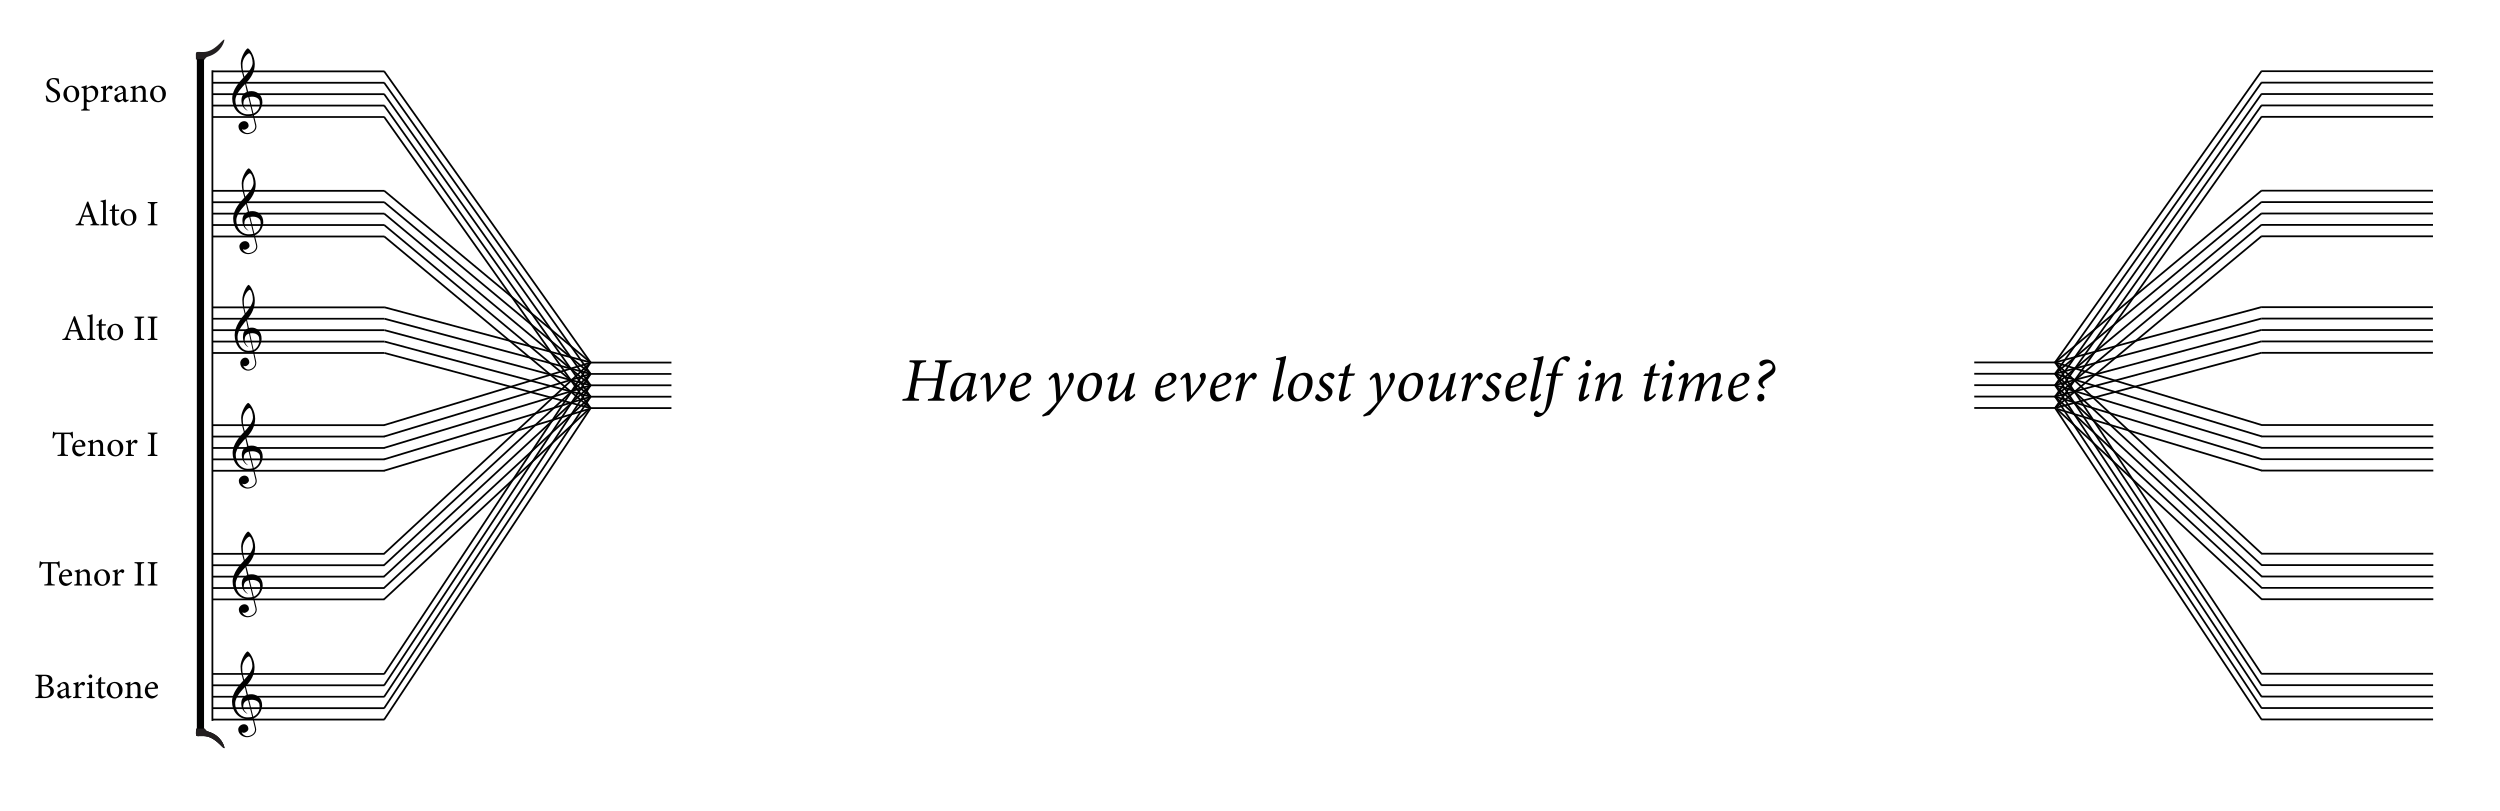 <?xml version="1.0" encoding="UTF-8"?>
<svg id="Layer_1" data-name="Layer 1" xmlns="http://www.w3.org/2000/svg" viewBox="0 0 867.33 281.4">
  <g>
    <line x1="73.76" y1="40.59" x2="133.39" y2="40.59" style="fill: none; stroke: #010101; stroke-linejoin: bevel; stroke-width: .62px;"/>
    <line x1="73.76" y1="36.63" x2="133.39" y2="36.63" style="fill: none; stroke: #010101; stroke-linejoin: bevel; stroke-width: .62px;"/>
    <line x1="73.76" y1="32.67" x2="133.39" y2="32.67" style="fill: none; stroke: #010101; stroke-linejoin: bevel; stroke-width: .62px;"/>
    <line x1="73.76" y1="28.71" x2="133.39" y2="28.71" style="fill: none; stroke: #010101; stroke-linejoin: bevel; stroke-width: .62px;"/>
    <line x1="73.76" y1="24.75" x2="133.39" y2="24.75" style="fill: none; stroke: #010101; stroke-linejoin: bevel; stroke-width: .62px;"/>
  </g>
  <path d="M86.25,43.62c0,.68-.88,1.38-1.66,1.38-.22,0-.44-.05-.63-.19.08.63,1.05,1.35,1.86,1.35,1.3,0,2.74-.9,2.74-2.28,0-.16-.02-.32-.06-.49l-.78-3.26c-.52.11-1.02.16-1.49.16-3.57,0-5.67-2.85-5.67-6.11,0-3.09,2.63-5.94,3.9-7.27-.41-1.66-.92-2.83-.92-4.86v-.17c.03-2.12,1.71-4.88,2.41-5.12.66.11,2.41,2.68,2.44,5.42v.09c0,2.49-1.16,4.64-3.05,6.59l.75,2.9c.25-.09.7-.14,1.13-.14.2,0,.41,0,.58.03,1.66.25,3.23,1.43,3.23,3.83v.08c-.02,1.24-.86,3.56-2.94,4.45l.8,3.26c.06.22.08.43.08.63,0,1.74-1.91,2.64-3.16,2.64-1.36,0-3.07-.95-3.07-2.72,0-.76.8-1.77,1.99-1.79.99.03,1.53.81,1.53,1.6ZM85.03,29.14c-.59.67-3.35,3.31-3.37,5.64,0,2.12,1.22,4.58,3.82,4.85.09.02.25.02.42.02.53,0,1.3-.05,1.66-.16l-1.42-5.8c-1.24.29-1.69,1.11-1.69,2.19.02,1.17.63,1.82,1.5,2.53-.74-.21-2.02-1.24-2.16-3.12-.02-.16-.02-.32-.02-.48,0-1.36.52-2.39,1.86-2.91l-.61-2.76ZM84.11,22.36c0,1.98.36,2.93.67,4.23,1.02-1.11,2.85-3.06,2.87-4.78,0-1.22-.52-3.15-1.22-3.33-.58.06-2.32,1.79-2.32,3.88ZM87.93,39.39c1.35-.6,2.22-1.85,2.22-3.39,0-.3-.03-.6-.09-.92-.2-.9-1.25-1.54-2.66-1.54-.28,0-.58.03-.88.08l1.41,5.77Z" style="fill: #010101;"/>
  <g>
    <line x1="73.79" y1="82.04" x2="133.39" y2="82.04" style="fill: none; stroke: #010101; stroke-linejoin: bevel; stroke-width: .62px;"/>
    <line x1="73.79" y1="78.08" x2="133.39" y2="78.08" style="fill: none; stroke: #010101; stroke-linejoin: bevel; stroke-width: .62px;"/>
    <line x1="73.79" y1="74.12" x2="133.39" y2="74.12" style="fill: none; stroke: #010101; stroke-linejoin: bevel; stroke-width: .62px;"/>
    <line x1="73.79" y1="70.16" x2="133.39" y2="70.16" style="fill: none; stroke: #010101; stroke-linejoin: bevel; stroke-width: .62px;"/>
    <line x1="73.79" y1="66.2" x2="133.39" y2="66.2" style="fill: none; stroke: #010101; stroke-linejoin: bevel; stroke-width: .62px;"/>
  </g>
  <path d="M86.49,125.67c0,.68-.78,1.38-1.48,1.38-.2,0-.39-.05-.56-.19.07.63.94,1.35,1.66,1.35,1.16,0,2.44-.9,2.44-2.28,0-.16-.01-.32-.06-.49l-.7-3.26c-.46.11-.91.16-1.33.16-3.18,0-5.05-2.85-5.05-6.11,0-3.09,2.35-5.94,3.48-7.27-.36-1.66-.82-2.83-.82-4.86v-.17c.03-2.12,1.52-4.88,2.15-5.12.59.11,2.15,2.68,2.18,5.42v.09c0,2.49-1.03,4.64-2.72,6.59l.67,2.9c.22-.09.63-.14,1-.14.18,0,.36,0,.52.03,1.48.25,2.88,1.43,2.88,3.83v.08c-.01,1.24-.77,3.56-2.62,4.45l.71,3.26c.06.22.07.43.07.63,0,1.74-1.7,2.64-2.82,2.64-1.21,0-2.74-.95-2.74-2.72,0-.76.71-1.77,1.77-1.79.88.03,1.37.81,1.37,1.6ZM85.4,111.19c-.53.67-2.99,3.31-3,5.64,0,2.12,1.09,4.58,3.41,4.85.08.02.22.02.38.02.47,0,1.16-.05,1.48-.16l-1.27-5.8c-1.1.29-1.51,1.11-1.51,2.19.01,1.17.56,1.82,1.34,2.53-.66-.21-1.8-1.24-1.93-3.12-.01-.16-.01-.32-.01-.48,0-1.36.46-2.39,1.66-2.91l-.54-2.76ZM84.58,104.41c0,1.98.32,2.93.6,4.23.91-1.11,2.54-3.06,2.55-4.78,0-1.22-.46-3.15-1.09-3.33-.52.06-2.07,1.79-2.07,3.88ZM87.98,121.44c1.2-.6,1.98-1.85,1.98-3.39,0-.3-.03-.6-.08-.92-.18-.9-1.12-1.54-2.37-1.54-.25,0-.52.03-.78.08l1.26,5.77Z" style="fill: #010101;"/>
  <g>
    <line x1="73.81" y1="122.46" x2="133.39" y2="122.46" style="fill: none; stroke: #010101; stroke-linejoin: bevel; stroke-width: .62px;"/>
    <line x1="73.81" y1="118.5" x2="133.39" y2="118.5" style="fill: none; stroke: #010101; stroke-linejoin: bevel; stroke-width: .62px;"/>
    <line x1="73.81" y1="114.54" x2="133.39" y2="114.54" style="fill: none; stroke: #010101; stroke-linejoin: bevel; stroke-width: .62px;"/>
    <line x1="73.81" y1="110.58" x2="133.39" y2="110.58" style="fill: none; stroke: #010101; stroke-linejoin: bevel; stroke-width: .62px;"/>
    <line x1="73.81" y1="106.63" x2="133.39" y2="106.63" style="fill: none; stroke: #010101; stroke-linejoin: bevel; stroke-width: .62px;"/>
  </g>
  <path d="M86.57,85.25c0,.68-.88,1.38-1.66,1.38-.22,0-.44-.05-.63-.19.08.63,1.05,1.35,1.86,1.35,1.3,0,2.74-.9,2.74-2.28,0-.16-.02-.32-.06-.49l-.78-3.26c-.52.11-1.02.16-1.49.16-3.57,0-5.66-2.85-5.66-6.11,0-3.09,2.63-5.94,3.89-7.27-.41-1.66-.92-2.83-.92-4.86v-.17c.03-2.12,1.71-4.88,2.41-5.12.66.11,2.41,2.68,2.44,5.42v.09c0,2.49-1.16,4.64-3.05,6.59l.75,2.9c.25-.09.7-.14,1.13-.14.2,0,.41,0,.58.03,1.66.25,3.22,1.43,3.22,3.83v.08c-.02,1.24-.86,3.56-2.94,4.45l.8,3.26c.06.22.08.43.08.63,0,1.74-1.91,2.64-3.16,2.64-1.36,0-3.07-.95-3.07-2.72,0-.76.8-1.77,1.99-1.79.99.03,1.53.81,1.53,1.6ZM85.35,70.77c-.59.67-3.35,3.31-3.36,5.64,0,2.12,1.22,4.58,3.82,4.85.09.02.25.02.42.02.53,0,1.3-.05,1.66-.16l-1.42-5.8c-1.24.29-1.69,1.11-1.69,2.19.02,1.17.62,1.82,1.5,2.53-.73-.21-2.02-1.24-2.16-3.12-.02-.16-.02-.32-.02-.48,0-1.36.52-2.39,1.86-2.91l-.61-2.76ZM84.43,63.99c0,1.98.36,2.93.67,4.23,1.02-1.11,2.85-3.06,2.86-4.78,0-1.22-.52-3.15-1.22-3.33-.58.06-2.31,1.79-2.31,3.88ZM88.24,81.02c1.35-.6,2.22-1.85,2.22-3.39,0-.3-.03-.6-.09-.92-.2-.9-1.25-1.54-2.66-1.54-.28,0-.58.03-.88.08l1.41,5.77Z" style="fill: #010101;"/>
  <g>
    <rect x="3.89" y="25.04" width="54.14" height="17.68" style="fill: none;"/>
    <path d="M20.17,29.12c-.21-.82-.56-1.63-1.73-1.63-.97,0-1.31.71-1.31,1.36,0,.86.55,1.3,1.58,1.83,1.5.77,2.14,1.35,2.14,2.53,0,1.31-1.13,2.31-2.74,2.31-.75,0-1.4-.21-1.91-.41-.1-.35-.25-1.2-.34-1.87l.39-.1c.25.84.8,1.92,2.09,1.92.9,0,1.45-.62,1.45-1.43,0-.96-.51-1.35-1.61-1.94-1.31-.71-2.04-1.31-2.04-2.47s.92-2.16,2.57-2.16c.7,0,1.38.19,1.65.24.05.45.1.95.2,1.76l-.39.08Z" style="fill: #010101;"/>
    <path d="M24.77,29.71c1.56,0,2.72,1.18,2.72,2.79,0,2.02-1.5,2.98-2.72,2.98-1.72,0-2.77-1.38-2.77-2.78,0-2.03,1.58-2.99,2.77-2.99ZM24.62,30.13c-.76,0-1.45.74-1.45,2.18,0,1.58.7,2.73,1.72,2.73.77,0,1.42-.56,1.42-2.27,0-1.46-.6-2.64-1.7-2.64Z" style="fill: #010101;"/>
    <path d="M28.26,30.12c.59-.09,1.23-.3,1.81-.54v1s1.04-.6,1.08-.62c.3-.16.56-.25.72-.25,1.37,0,2.21,1.15,2.21,2.38,0,1.89-1.5,3.09-3.13,3.39-.37-.01-.71-.12-.89-.22v1.68c0,.92.1,1,1.06,1.08v.35h-2.95v-.35c.81-.09.91-.15.91-.98v-5.67c0-.75-.03-.8-.82-.91v-.34ZM30.07,34.39c.29.29.77.49,1.18.49,1.08,0,1.78-.91,1.78-2.31s-.79-2.11-1.67-2.11c-.44,0-.96.29-1.3.54v3.39Z" style="fill: #010101;"/>
    <path d="M37.8,35.33h-2.87v-.35c.79-.08.86-.14.86-.95v-2.59c0-.82-.05-.86-.77-.95v-.31c.61-.1,1.17-.25,1.76-.51v1.37c.44-.65.96-1.33,1.58-1.33.46,0,.72.29.72.6,0,.29-.2.56-.42.69-.12.07-.22.06-.32-.03-.19-.19-.34-.31-.56-.31-.26,0-.72.39-1,1.02v2.34c0,.82.06.88,1.02.96v.35Z" style="fill: #010101;"/>
    <path d="M43.58,35.48c-.19,0-.46-.1-.59-.24-.16-.16-.24-.34-.3-.56-.5.34-1.11.8-1.5.8-.89,0-1.52-.74-1.52-1.53,0-.61.34-1.01,1.02-1.25.76-.26,1.7-.59,1.97-.81v-.25c0-.88-.45-1.4-1.1-1.4-.29,0-.46.14-.59.29-.14.17-.22.45-.34.81-.06.2-.17.29-.36.29-.24,0-.55-.25-.55-.55,0-.17.16-.32.41-.5.36-.26,1.08-.72,1.8-.87.37,0,.76.11,1.05.34.44.37.64.8.64,1.45v2.41c0,.57.21.75.44.75.15,0,.31-.06.45-.14l.12.35-1.06.62ZM42.67,32.33c-.27.14-.87.4-1.16.52-.47.21-.76.45-.76.91,0,.66.5.96.9.96.32,0,.77-.2,1.02-.45v-1.95Z" style="fill: #010101;"/>
    <path d="M48.74,35.33v-.35c.72-.08.8-.16.8-1.01v-2.06c0-.87-.31-1.46-1.13-1.46-.51,0-1,.3-1.38.65v2.92c0,.86.08.88.81.96v.35h-2.69v-.35c.82-.09.9-.14.9-.96v-2.57c0-.81-.09-.85-.76-.96v-.32c.61-.1,1.22-.26,1.75-.5v.99c.25-.17.52-.36.85-.57.35-.22.67-.37,1.04-.37,1,0,1.62.74,1.62,1.94v2.37c0,.85.08.88.8.96v.35h-2.58Z" style="fill: #010101;"/>
    <path d="M54.84,29.71c1.56,0,2.72,1.18,2.72,2.79,0,2.02-1.5,2.98-2.72,2.98-1.72,0-2.77-1.38-2.77-2.78,0-2.03,1.58-2.99,2.77-2.99ZM54.69,30.13c-.76,0-1.45.74-1.45,2.18,0,1.58.7,2.73,1.72,2.73.77,0,1.42-.56,1.42-2.27,0-1.46-.6-2.64-1.7-2.64Z" style="fill: #010101;"/>
  </g>
  <g>
    <rect x="1.02" y="67.89" width="54.14" height="17.68" style="fill: none;"/>
    <path d="M31.37,78.18v-.35c.81-.1.91-.22.74-.7-.16-.49-.41-1.11-.67-1.9h-2.69c-.2.56-.39,1.05-.56,1.56-.27.81-.1.91.92,1.04v.35h-2.88v-.35c.79-.1.99-.19,1.42-1.31l2.58-6.54.4-.07c.79,2.13,1.65,4.49,2.43,6.64.4,1.08.51,1.18,1.4,1.28v.35h-3.08ZM30.12,71.53c-.4,1.07-.82,2.21-1.2,3.19h2.33l-1.13-3.19Z" style="fill: #010101;"/>
    <path d="M34.85,78.18v-.35c.8-.08.9-.14.9-.96v-5.97c0-.76-.06-.83-.86-.94v-.32c.67-.08,1.45-.27,1.84-.42v7.65c0,.82.08.88.89.96v.35h-2.77Z" style="fill: #010101;"/>
    <path d="M40.65,78.16c-.21.11-.41.16-.54.16-.8,0-1.22-.49-1.22-1.48v-3.63h-.86l-.05-.15.34-.36h.57v-1.05c.24-.25.6-.57.84-.82l.19.03c-.02.52-.04,1.25-.04,1.84h1.42c.11.12.08.4-.07.51h-1.35v3.19c0,1.01.4,1.2.72,1.2.3,0,.59-.11.76-.2l.11.32-.82.44Z" style="fill: #010101;"/>
    <path d="M44.61,72.55c1.56,0,2.72,1.18,2.72,2.79,0,2.02-1.5,2.98-2.72,2.98-1.72,0-2.77-1.38-2.77-2.78,0-2.03,1.58-2.99,2.77-2.99ZM44.46,72.98c-.76,0-1.45.74-1.45,2.18,0,1.58.7,2.73,1.72,2.73.77,0,1.42-.56,1.42-2.27,0-1.46-.6-2.64-1.7-2.64Z" style="fill: #010101;"/>
    <path d="M51.27,78.18v-.35c1.02-.11,1.12-.16,1.12-1.22v-4.95c0-1.07-.1-1.12-1.12-1.23v-.35h3.34v.35c-1.04.11-1.13.16-1.13,1.23v4.95c0,1.07.1,1.11,1.13,1.22v.35h-3.34Z" style="fill: #010101;"/>
  </g>
  <g>
    <rect x="1.02" y="107.67" width="54.14" height="17.68" style="fill: none;"/>
    <path d="M26.77,117.95v-.35c.81-.1.91-.22.74-.7-.16-.49-.41-1.11-.67-1.9h-2.69c-.2.56-.39,1.05-.56,1.56-.27.81-.1.91.92,1.04v.35h-2.88v-.35c.79-.1.99-.19,1.42-1.31l2.58-6.54.4-.07c.79,2.13,1.65,4.49,2.43,6.64.4,1.08.51,1.18,1.4,1.28v.35h-3.08ZM25.52,111.31c-.4,1.07-.82,2.21-1.2,3.19h2.33l-1.13-3.19Z" style="fill: #010101;"/>
    <path d="M30.25,117.95v-.35c.8-.08.9-.14.9-.96v-5.97c0-.76-.06-.83-.86-.94v-.32c.67-.08,1.45-.27,1.84-.42v7.65c0,.82.08.88.89.96v.35h-2.77Z" style="fill: #010101;"/>
    <path d="M36.05,117.94c-.21.11-.41.16-.54.16-.8,0-1.22-.49-1.22-1.48v-3.63h-.86l-.05-.15.34-.36h.57v-1.05c.24-.25.6-.57.84-.82l.19.03c-.02.52-.04,1.25-.04,1.84h1.42c.11.12.08.4-.07.51h-1.35v3.19c0,1.01.4,1.2.72,1.2.3,0,.59-.11.76-.2l.11.32-.82.44Z" style="fill: #010101;"/>
    <path d="M40.01,112.33c1.56,0,2.72,1.18,2.72,2.79,0,2.02-1.5,2.98-2.72,2.98-1.72,0-2.77-1.38-2.77-2.78,0-2.03,1.58-2.99,2.77-2.99ZM39.86,112.76c-.76,0-1.45.74-1.45,2.18,0,1.58.7,2.73,1.72,2.73.77,0,1.42-.56,1.42-2.27,0-1.46-.6-2.64-1.7-2.64Z" style="fill: #010101;"/>
    <path d="M46.67,117.95v-.35c1.02-.11,1.12-.16,1.12-1.22v-4.95c0-1.07-.1-1.12-1.12-1.23v-.35h3.34v.35c-1.04.11-1.13.16-1.13,1.23v4.95c0,1.07.1,1.11,1.13,1.22v.35h-3.34Z" style="fill: #010101;"/>
    <path d="M51.27,117.95v-.35c1.02-.11,1.12-.16,1.12-1.22v-4.95c0-1.07-.1-1.12-1.12-1.23v-.35h3.34v.35c-1.04.11-1.13.16-1.13,1.23v4.95c0,1.07.1,1.11,1.13,1.22v.35h-3.34Z" style="fill: #010101;"/>
  </g>
  <g>
    <rect x="1.02" y="147.9" width="54.14" height="17.68" style="fill: none;"/>
    <path d="M24.97,152.04c-.11-.4-.26-.81-.4-1.04-.2-.34-.32-.42-1.01-.42h-1.25v6.07c0,.97.1,1.11,1.28,1.18v.35h-3.63v-.35c1.16-.08,1.26-.2,1.26-1.18v-6.07h-1.13c-.69,0-.89.08-1.1.45-.15.25-.25.55-.41,1.01h-.37c.08-.76.15-1.55.19-2.24h.29c.19.3.32.29.67.29h4.94c.35,0,.45-.05.64-.29h.3c0,.59.05,1.48.11,2.21l-.37.04Z" style="fill: #010101;"/>
    <path d="M29.56,157.13c-.8,1-1.67,1.21-2.07,1.21-1.52,0-2.44-1.25-2.44-2.68,0-.85.3-1.63.81-2.18.52-.59,1.21-.91,1.86-.91,1.08,0,1.91.93,1.91,1.93-.01.25-.05.36-.25.41-.25.05-1.85.16-3.33.21-.04,1.67.99,2.36,1.87,2.36.51,0,.99-.21,1.45-.64l.2.29ZM27.42,153.04c-.57,0-1.13.54-1.31,1.55.7,0,1.4,0,2.13-.04.22,0,.3-.06.3-.25.01-.66-.42-1.26-1.12-1.26Z" style="fill: #010101;"/>
    <path d="M33.95,158.19v-.35c.72-.08.8-.16.8-1.01v-2.06c0-.87-.31-1.46-1.13-1.46-.51,0-1,.3-1.38.65v2.92c0,.86.08.88.81.96v.35h-2.69v-.35c.82-.09.9-.14.9-.96v-2.57c0-.81-.09-.85-.76-.96v-.32c.61-.1,1.22-.26,1.75-.5v.99c.25-.17.52-.36.85-.57.35-.22.67-.37,1.04-.37,1,0,1.62.74,1.62,1.94v2.37c0,.85.08.88.8.96v.35h-2.58Z" style="fill: #010101;"/>
    <path d="M40.05,152.57c1.56,0,2.72,1.18,2.72,2.79,0,2.02-1.5,2.98-2.72,2.98-1.72,0-2.77-1.38-2.77-2.78,0-2.03,1.58-2.99,2.77-2.99ZM39.9,152.99c-.76,0-1.45.74-1.45,2.18,0,1.58.7,2.73,1.72,2.73.77,0,1.42-.56,1.42-2.27,0-1.46-.6-2.64-1.7-2.64Z" style="fill: #010101;"/>
    <path d="M46.45,158.19h-2.87v-.35c.79-.08.86-.14.86-.95v-2.59c0-.82-.05-.86-.77-.95v-.31c.61-.1,1.17-.25,1.76-.51v1.37c.44-.65.96-1.33,1.58-1.33.46,0,.72.29.72.6,0,.29-.2.56-.42.69-.12.07-.22.06-.32-.03-.19-.19-.34-.31-.56-.31-.26,0-.72.39-1,1.02v2.34c0,.82.06.88,1.02.96v.35Z" style="fill: #010101;"/>
    <path d="M51.27,158.19v-.35c1.02-.11,1.12-.16,1.12-1.22v-4.95c0-1.07-.1-1.12-1.12-1.23v-.35h3.34v.35c-1.04.11-1.13.16-1.13,1.23v4.95c0,1.07.1,1.11,1.13,1.22v.35h-3.34Z" style="fill: #010101;"/>
  </g>
  <g>
    <rect x="1.02" y="192.84" width="54.14" height="17.68" style="fill: none;"/>
    <path d="M20.37,196.98c-.11-.4-.26-.81-.4-1.04-.2-.34-.32-.42-1.01-.42h-1.25v6.07c0,.97.1,1.11,1.28,1.18v.35h-3.63v-.35c1.16-.08,1.26-.2,1.26-1.18v-6.07h-1.13c-.69,0-.89.08-1.1.45-.15.25-.25.55-.41,1.01h-.37c.08-.76.15-1.55.19-2.24h.29c.19.3.32.29.67.29h4.94c.35,0,.45-.05.64-.29h.3c0,.59.05,1.48.11,2.21l-.37.04Z" style="fill: #010101;"/>
    <path d="M24.96,202.07c-.8,1-1.67,1.21-2.07,1.21-1.52,0-2.44-1.25-2.44-2.68,0-.85.3-1.63.81-2.18.52-.59,1.21-.91,1.86-.91,1.08,0,1.91.93,1.91,1.93-.01.25-.05.36-.25.41-.25.05-1.85.16-3.33.21-.04,1.67.99,2.36,1.87,2.36.51,0,.99-.21,1.45-.64l.2.29ZM22.81,197.98c-.57,0-1.13.54-1.31,1.55.7,0,1.4,0,2.13-.04.22,0,.3-.06.3-.25.01-.66-.42-1.26-1.12-1.26Z" style="fill: #010101;"/>
    <path d="M29.35,203.13v-.35c.72-.08.8-.16.8-1.01v-2.06c0-.87-.31-1.46-1.13-1.46-.51,0-1,.3-1.38.65v2.92c0,.86.08.88.81.96v.35h-2.69v-.35c.82-.09.9-.14.9-.96v-2.57c0-.81-.09-.85-.76-.96v-.32c.61-.1,1.22-.26,1.75-.5v.99c.25-.17.52-.36.85-.57.35-.22.67-.37,1.04-.37,1,0,1.62.74,1.62,1.94v2.37c0,.85.08.88.8.96v.35h-2.58Z" style="fill: #010101;"/>
    <path d="M35.45,197.51c1.56,0,2.72,1.18,2.72,2.79,0,2.02-1.5,2.98-2.72,2.98-1.72,0-2.77-1.38-2.77-2.78,0-2.03,1.58-2.99,2.77-2.99ZM35.3,197.93c-.76,0-1.45.74-1.45,2.18,0,1.58.7,2.73,1.72,2.73.77,0,1.42-.56,1.42-2.27,0-1.46-.6-2.64-1.7-2.64Z" style="fill: #010101;"/>
    <path d="M41.84,203.13h-2.87v-.35c.79-.08.86-.14.86-.95v-2.59c0-.82-.05-.86-.77-.95v-.31c.61-.1,1.17-.25,1.76-.51v1.37c.44-.65.96-1.33,1.58-1.33.46,0,.72.29.72.6,0,.29-.2.56-.42.69-.12.07-.22.06-.32-.03-.19-.19-.34-.31-.56-.31-.26,0-.72.39-1,1.02v2.34c0,.82.06.88,1.02.96v.35Z" style="fill: #010101;"/>
    <path d="M46.67,203.13v-.35c1.02-.11,1.12-.16,1.12-1.22v-4.95c0-1.07-.1-1.12-1.12-1.23v-.35h3.34v.35c-1.04.11-1.13.16-1.13,1.23v4.95c0,1.07.1,1.11,1.13,1.22v.35h-3.34Z" style="fill: #010101;"/>
    <path d="M51.27,203.13v-.35c1.02-.11,1.12-.16,1.12-1.22v-4.95c0-1.07-.1-1.12-1.12-1.23v-.35h3.34v.35c-1.04.11-1.13.16-1.13,1.23v4.95c0,1.07.1,1.11,1.13,1.22v.35h-3.34Z" style="fill: #010101;"/>
  </g>
  <g>
    <rect x="1.02" y="231.9" width="54.14" height="17.68" style="fill: none;"/>
    <path d="M16.53,237.8c1.2.2,2.17.77,2.17,1.98,0,.85-.47,1.52-1.21,1.92-.65.36-1.28.49-2.16.49h-3.07v-.35c1.06-.1,1.12-.21,1.12-1.2v-5c0-1.03-.11-1.12-1.12-1.21v-.35h3.27c.93,0,1.52.16,1.92.44.44.3.74.76.74,1.4,0,1.17-.96,1.71-1.66,1.88ZM15.09,237.65c1.37,0,1.93-.55,1.93-1.57,0-.87-.54-1.55-1.73-1.55-.35,0-.57.04-.7.12-.1.07-.14.21-.14.61v2.38h.64ZM14.46,240.62c0,.9.21,1.12,1.1,1.12.97,0,1.92-.52,1.92-1.83s-.9-1.82-2.42-1.82h-.6v2.53Z" style="fill: #010101;"/>
    <path d="M23.77,242.34c-.19,0-.46-.1-.59-.24-.16-.16-.24-.34-.3-.56-.5.34-1.11.8-1.5.8-.89,0-1.52-.74-1.52-1.53,0-.61.34-1.01,1.02-1.25.76-.26,1.7-.59,1.97-.81v-.25c0-.88-.45-1.4-1.1-1.4-.29,0-.46.14-.59.29-.14.17-.22.45-.34.81-.06.2-.17.29-.36.29-.24,0-.55-.25-.55-.55,0-.17.16-.32.41-.5.36-.26,1.08-.72,1.8-.87.37,0,.76.11,1.05.34.44.37.64.8.64,1.45v2.41c0,.57.21.75.44.75.15,0,.31-.06.45-.14l.12.35-1.06.62ZM22.86,239.19c-.27.14-.87.4-1.16.52-.47.21-.76.45-.76.91,0,.66.5.96.9.96.32,0,.77-.2,1.02-.45v-1.95Z" style="fill: #010101;"/>
    <path d="M28.22,242.19h-2.87v-.35c.79-.08.86-.14.86-.95v-2.59c0-.82-.05-.86-.77-.95v-.31c.61-.1,1.17-.25,1.76-.51v1.37c.44-.65.96-1.33,1.58-1.33.46,0,.72.29.72.6,0,.29-.2.56-.42.69-.12.07-.22.06-.32-.03-.19-.19-.34-.31-.56-.31-.26,0-.72.39-1,1.02v2.34c0,.82.06.88,1.02.96v.35Z" style="fill: #010101;"/>
    <path d="M30.08,242.19v-.35c.79-.08.87-.14.87-.99v-2.57c0-.77-.04-.82-.79-.95v-.3c.65-.11,1.23-.27,1.77-.5v4.31c0,.85.09.91.9.99v.35h-2.76ZM31.38,235.32c-.35,0-.66-.31-.66-.66,0-.4.31-.69.67-.69s.64.29.64.69c0,.35-.29.66-.65.66Z" style="fill: #010101;"/>
    <path d="M35.85,242.18c-.21.11-.41.16-.54.16-.8,0-1.22-.49-1.22-1.48v-3.63h-.86l-.05-.15.34-.36h.57v-1.05c.24-.25.6-.57.84-.82l.19.03c-.02.52-.04,1.25-.04,1.84h1.42c.11.12.08.4-.07.51h-1.35v3.19c0,1.01.4,1.2.72,1.2.3,0,.59-.11.76-.2l.11.32-.82.44Z" style="fill: #010101;"/>
    <path d="M39.81,236.57c1.56,0,2.72,1.18,2.72,2.79,0,2.02-1.5,2.98-2.72,2.98-1.72,0-2.77-1.38-2.77-2.78,0-2.03,1.58-2.99,2.77-2.99ZM39.66,236.99c-.76,0-1.45.74-1.45,2.18,0,1.58.7,2.73,1.72,2.73.77,0,1.42-.56,1.42-2.27,0-1.46-.6-2.64-1.7-2.64Z" style="fill: #010101;"/>
    <path d="M46.92,242.19v-.35c.72-.08.8-.16.8-1.01v-2.06c0-.87-.31-1.46-1.13-1.46-.51,0-1,.3-1.38.65v2.92c0,.86.08.88.81.96v.35h-2.69v-.35c.82-.09.9-.14.9-.96v-2.57c0-.81-.09-.85-.76-.96v-.32c.61-.1,1.22-.26,1.75-.5v.99c.25-.17.52-.36.85-.57.35-.22.67-.37,1.04-.37,1,0,1.62.74,1.62,1.94v2.37c0,.85.08.88.8.96v.35h-2.58Z" style="fill: #010101;"/>
    <path d="M54.76,241.13c-.8,1-1.67,1.21-2.07,1.21-1.52,0-2.44-1.25-2.44-2.68,0-.85.3-1.63.81-2.18.52-.59,1.21-.91,1.86-.91,1.08,0,1.91.93,1.91,1.93-.01.25-.05.36-.25.41-.25.05-1.85.16-3.33.21-.04,1.67.99,2.36,1.87,2.36.51,0,.99-.21,1.45-.64l.2.29ZM52.62,237.04c-.57,0-1.13.54-1.31,1.55.7,0,1.4,0,2.13-.04.22,0,.3-.06.3-.25.01-.66-.42-1.26-1.12-1.26Z" style="fill: #010101;"/>
  </g>
  <line x1="73.69" y1="24.4" x2="73.69" y2="250.1" style="fill: none; stroke: #010101; stroke-miterlimit: 10; stroke-width: .62px;"/>
  <path d="M68.62,18.02c.43,0,1.38.02,1.95.02,3.88-.02,6.56-4.3,7.16-4.3.08,0,.12.03.12.08,0,.5-.98,4.38-5.61,5.8-1.15.35-1.13,1-1.13,1h-3.13c0-.45-.03-1.28-.03-1.65,0-.78.1-.95.65-.95Z" style="fill: #231f20;"/>
  <path d="M67.99,252.84h3.13s-.03.63,1.13.98c4.63,1.39,5.61,5.17,5.61,5.66,0,.05-.05.07-.12.07-.6,0-3.28-4.17-7.16-4.19-.58,0-1.53.02-1.95.02-.55,0-.65-.17-.65-.93,0-.37.03-1.17.03-1.61Z" style="fill: #231f20;"/>
  <line x1="69.54" y1="20.48" x2="69.54" y2="253.28" style="fill: none; stroke: #010101; stroke-miterlimit: 10; stroke-width: 2.5px;"/>
  <g>
    <line x1="73.68" y1="163.32" x2="133.39" y2="163.32" style="fill: none; stroke: #010101; stroke-linejoin: bevel; stroke-width: .62px;"/>
    <line x1="73.68" y1="159.37" x2="133.39" y2="159.37" style="fill: none; stroke: #010101; stroke-linejoin: bevel; stroke-width: .62px;"/>
    <line x1="73.68" y1="155.41" x2="133.39" y2="155.41" style="fill: none; stroke: #010101; stroke-linejoin: bevel; stroke-width: .62px;"/>
    <line x1="73.68" y1="151.46" x2="133.39" y2="151.46" style="fill: none; stroke: #010101; stroke-linejoin: bevel; stroke-width: .62px;"/>
    <line x1="73.68" y1="147.51" x2="133.39" y2="147.51" style="fill: none; stroke: #010101; stroke-linejoin: bevel; stroke-width: .62px;"/>
  </g>
  <path d="M86.37,166.6c0,.68-.88,1.38-1.66,1.38-.22,0-.44-.05-.62-.19.08.63,1.05,1.34,1.86,1.34,1.3,0,2.73-.9,2.73-2.28,0-.16-.02-.32-.06-.49l-.78-3.26c-.52.11-1.02.16-1.48.16-3.56,0-5.66-2.85-5.66-6.1,0-3.08,2.62-5.93,3.89-7.26-.41-1.66-.92-2.83-.92-4.85v-.17c.03-2.12,1.7-4.87,2.41-5.11.66.11,2.41,2.67,2.44,5.41v.09c0,2.48-1.16,4.63-3.05,6.58l.75,2.89c.25-.09.7-.14,1.12-.14.2,0,.41,0,.58.03,1.66.25,3.22,1.42,3.22,3.83v.08c-.02,1.23-.86,3.56-2.94,4.44l.8,3.26c.06.22.08.43.08.63,0,1.74-1.91,2.64-3.16,2.64-1.36,0-3.06-.95-3.06-2.72,0-.76.8-1.77,1.98-1.79.98.03,1.53.81,1.53,1.6ZM85.15,152.15c-.59.66-3.34,3.3-3.36,5.63,0,2.12,1.22,4.57,3.81,4.84.09.02.25.02.42.02.53,0,1.3-.05,1.66-.16l-1.42-5.79c-1.23.29-1.69,1.11-1.69,2.18.02,1.17.62,1.82,1.5,2.53-.73-.21-2.02-1.23-2.16-3.11-.02-.16-.02-.32-.02-.47,0-1.36.52-2.39,1.86-2.91l-.61-2.75ZM84.23,145.39c0,1.98.36,2.92.67,4.22,1.02-1.11,2.84-3.05,2.86-4.77,0-1.22-.52-3.15-1.22-3.32-.58.06-2.31,1.79-2.31,3.87ZM88.04,162.38c1.34-.6,2.22-1.85,2.22-3.38,0-.3-.03-.6-.09-.92-.2-.9-1.25-1.53-2.66-1.53-.28,0-.58.03-.88.08l1.41,5.75Z" style="fill: #010101;"/>
  <g>
    <line x1="73.68" y1="207.95" x2="133.39" y2="207.95" style="fill: none; stroke: #010101; stroke-linejoin: bevel; stroke-width: .62px;"/>
    <line x1="73.68" y1="204" x2="133.39" y2="204" style="fill: none; stroke: #010101; stroke-linejoin: bevel; stroke-width: .62px;"/>
    <line x1="73.68" y1="200.05" x2="133.39" y2="200.05" style="fill: none; stroke: #010101; stroke-linejoin: bevel; stroke-width: .62px;"/>
    <line x1="73.68" y1="196.1" x2="133.39" y2="196.1" style="fill: none; stroke: #010101; stroke-linejoin: bevel; stroke-width: .62px;"/>
    <line x1="73.68" y1="192.15" x2="133.39" y2="192.15" style="fill: none; stroke: #010101; stroke-linejoin: bevel; stroke-width: .62px;"/>
  </g>
  <path d="M86.37,211.24c0,.68-.88,1.38-1.66,1.38-.22,0-.44-.05-.62-.19.08.63,1.05,1.34,1.86,1.34,1.3,0,2.73-.9,2.73-2.28,0-.16-.02-.32-.06-.49l-.78-3.26c-.52.11-1.02.16-1.48.16-3.56,0-5.66-2.85-5.66-6.1,0-3.08,2.62-5.93,3.89-7.26-.41-1.66-.92-2.83-.92-4.85v-.17c.03-2.12,1.7-4.87,2.41-5.11.66.11,2.41,2.67,2.44,5.41v.09c0,2.48-1.16,4.63-3.05,6.58l.75,2.89c.25-.09.7-.14,1.12-.14.2,0,.41,0,.58.03,1.66.25,3.22,1.42,3.22,3.83v.08c-.02,1.23-.86,3.56-2.94,4.44l.8,3.26c.06.22.08.43.08.63,0,1.74-1.91,2.64-3.16,2.64-1.36,0-3.06-.95-3.06-2.72,0-.76.8-1.77,1.98-1.79.98.03,1.53.81,1.53,1.6ZM85.15,196.79c-.59.66-3.34,3.3-3.36,5.63,0,2.12,1.22,4.57,3.81,4.84.09.02.25.02.42.02.53,0,1.3-.05,1.66-.16l-1.42-5.79c-1.23.28-1.69,1.11-1.69,2.18.02,1.17.62,1.82,1.5,2.53-.73-.21-2.02-1.23-2.16-3.11-.02-.16-.02-.32-.02-.47,0-1.36.52-2.39,1.86-2.91l-.61-2.75ZM84.23,190.03c0,1.98.36,2.92.67,4.22,1.02-1.11,2.84-3.05,2.86-4.77,0-1.22-.52-3.15-1.22-3.32-.58.06-2.31,1.79-2.31,3.87ZM88.04,207.02c1.34-.6,2.22-1.85,2.22-3.38,0-.3-.03-.6-.09-.92-.2-.9-1.25-1.53-2.66-1.53-.28,0-.58.03-.88.08l1.41,5.75Z" style="fill: #010101;"/>
  <path d="M86.17,252.85c0,.68-.88,1.38-1.66,1.38-.22,0-.44-.05-.63-.19.08.63,1.05,1.35,1.86,1.35,1.3,0,2.74-.9,2.74-2.28,0-.16-.02-.32-.06-.49l-.78-3.26c-.52.11-1.02.16-1.49.16-3.57,0-5.66-2.85-5.66-6.11,0-3.09,2.63-5.94,3.89-7.27-.41-1.66-.92-2.83-.92-4.86v-.17c.03-2.12,1.71-4.88,2.41-5.12.66.11,2.41,2.68,2.44,5.42v.09c0,2.49-1.16,4.64-3.05,6.59l.75,2.9c.25-.09.7-.14,1.13-.14.2,0,.41,0,.58.03,1.66.25,3.22,1.43,3.22,3.83v.08c-.02,1.24-.86,3.56-2.94,4.45l.8,3.26c.06.22.08.43.08.63,0,1.74-1.91,2.64-3.16,2.64-1.36,0-3.07-.95-3.07-2.72,0-.76.8-1.77,1.99-1.79.99.03,1.53.81,1.53,1.6ZM84.95,238.37c-.59.67-3.35,3.31-3.36,5.64,0,2.12,1.22,4.58,3.82,4.85.09.02.25.02.42.02.53,0,1.3-.05,1.66-.16l-1.42-5.8c-1.24.29-1.69,1.11-1.69,2.19.02,1.17.63,1.82,1.5,2.53-.73-.21-2.02-1.24-2.16-3.12-.02-.16-.02-.32-.02-.48,0-1.36.52-2.39,1.86-2.91l-.61-2.76ZM84.03,231.59c0,1.98.36,2.93.67,4.23,1.02-1.11,2.85-3.06,2.86-4.78,0-1.22-.52-3.15-1.22-3.33-.58.06-2.31,1.79-2.31,3.88ZM87.85,248.62c1.35-.6,2.22-1.85,2.22-3.39,0-.3-.03-.6-.09-.92-.2-.9-1.25-1.54-2.66-1.54-.28,0-.58.03-.88.08l1.41,5.77Z" style="fill: #010101;"/>
  <g>
    <line x1="73.76" y1="249.64" x2="133.39" y2="249.64" style="fill: none; stroke: #010101; stroke-linejoin: bevel; stroke-width: .62px;"/>
    <line x1="73.76" y1="245.68" x2="133.39" y2="245.68" style="fill: none; stroke: #010101; stroke-linejoin: bevel; stroke-width: .62px;"/>
    <line x1="73.76" y1="241.72" x2="133.39" y2="241.72" style="fill: none; stroke: #010101; stroke-linejoin: bevel; stroke-width: .62px;"/>
    <line x1="73.76" y1="237.76" x2="133.39" y2="237.76" style="fill: none; stroke: #010101; stroke-linejoin: bevel; stroke-width: .62px;"/>
    <line x1="73.76" y1="233.81" x2="133.39" y2="233.81" style="fill: none; stroke: #010101; stroke-linejoin: bevel; stroke-width: .62px;"/>
  </g>
  <g>
    <line x1="204.91" y1="141.58" x2="232.94" y2="141.58" style="fill: none; stroke: #010101; stroke-linejoin: bevel; stroke-width: .62px;"/>
    <line x1="204.91" y1="137.63" x2="232.94" y2="137.63" style="fill: none; stroke: #010101; stroke-linejoin: bevel; stroke-width: .62px;"/>
    <line x1="204.91" y1="133.68" x2="232.94" y2="133.68" style="fill: none; stroke: #010101; stroke-linejoin: bevel; stroke-width: .62px;"/>
    <line x1="204.91" y1="129.73" x2="232.94" y2="129.73" style="fill: none; stroke: #010101; stroke-linejoin: bevel; stroke-width: .62px;"/>
    <line x1="204.91" y1="125.78" x2="232.94" y2="125.78" style="fill: none; stroke: #010101; stroke-linejoin: bevel; stroke-width: .62px;"/>
  </g>
  <g>
    <line x1="133.29" y1="40.59" x2="204.91" y2="141.6" style="fill: none; stroke: #010101; stroke-linejoin: bevel; stroke-width: .62px;"/>
    <line x1="133.29" y1="36.63" x2="204.91" y2="137.64" style="fill: none; stroke: #010101; stroke-linejoin: bevel; stroke-width: .62px;"/>
    <line x1="133.29" y1="32.67" x2="204.91" y2="133.68" style="fill: none; stroke: #010101; stroke-linejoin: bevel; stroke-width: .62px;"/>
    <line x1="133.29" y1="28.71" x2="204.91" y2="129.72" style="fill: none; stroke: #010101; stroke-linejoin: bevel; stroke-width: .62px;"/>
    <line x1="133.29" y1="24.75" x2="204.91" y2="125.76" style="fill: none; stroke: #010101; stroke-linejoin: bevel; stroke-width: .62px;"/>
  </g>
  <g>
    <line x1="133.39" y1="122.46" x2="204.91" y2="141.61" style="fill: none; stroke: #010101; stroke-linejoin: bevel; stroke-width: .62px;"/>
    <line x1="133.31" y1="78.08" x2="204.91" y2="137.65" style="fill: none; stroke: #010101; stroke-linejoin: bevel; stroke-width: .62px;"/>
    <line x1="133.31" y1="74.12" x2="204.91" y2="133.7" style="fill: none; stroke: #010101; stroke-linejoin: bevel; stroke-width: .62px;"/>
    <line x1="133.31" y1="70.16" x2="204.91" y2="129.74" style="fill: none; stroke: #010101; stroke-linejoin: bevel; stroke-width: .62px;"/>
    <line x1="133.31" y1="66.2" x2="204.91" y2="125.78" style="fill: none; stroke: #010101; stroke-linejoin: bevel; stroke-width: .62px;"/>
  </g>
  <g>
    <line x1="133.2" y1="163.32" x2="204.38" y2="141.88" style="fill: none; stroke: #010101; stroke-linejoin: bevel; stroke-width: .62px;"/>
    <line x1="133.2" y1="159.37" x2="204.91" y2="137.64" style="fill: none; stroke: #010101; stroke-linejoin: bevel; stroke-width: .62px;"/>
    <line x1="133.2" y1="155.41" x2="204.91" y2="133.68" style="fill: none; stroke: #010101; stroke-linejoin: bevel; stroke-width: .62px;"/>
    <line x1="133.2" y1="151.46" x2="204.91" y2="129.73" style="fill: none; stroke: #010101; stroke-linejoin: bevel; stroke-width: .62px;"/>
    <line x1="133.2" y1="147.51" x2="204.91" y2="125.78" style="fill: none; stroke: #010101; stroke-linejoin: bevel; stroke-width: .62px;"/>
  </g>
  <g>
    <line x1="133.2" y1="207.95" x2="204.38" y2="141.88" style="fill: none; stroke: #010101; stroke-linejoin: bevel; stroke-width: .62px;"/>
    <line x1="133.2" y1="204" x2="204.91" y2="137.64" style="fill: none; stroke: #010101; stroke-linejoin: bevel; stroke-width: .62px;"/>
    <line x1="133.2" y1="200.05" x2="204.91" y2="133.68" style="fill: none; stroke: #010101; stroke-linejoin: bevel; stroke-width: .62px;"/>
    <line x1="133.2" y1="196.1" x2="204.91" y2="129.73" style="fill: none; stroke: #010101; stroke-linejoin: bevel; stroke-width: .62px;"/>
    <line x1="133.2" y1="192.15" x2="204.91" y2="125.76" style="fill: none; stroke: #010101; stroke-linejoin: bevel; stroke-width: .62px;"/>
  </g>
  <g>
    <line x1="133.28" y1="249.64" x2="204.91" y2="141.6" style="fill: none; stroke: #010101; stroke-linejoin: bevel; stroke-width: .62px;"/>
    <line x1="133.28" y1="245.68" x2="204.91" y2="137.64" style="fill: none; stroke: #010101; stroke-linejoin: bevel; stroke-width: .62px;"/>
    <line x1="133.28" y1="241.72" x2="204.91" y2="133.68" style="fill: none; stroke: #010101; stroke-linejoin: bevel; stroke-width: .62px;"/>
    <line x1="133.28" y1="237.76" x2="204.91" y2="129.72" style="fill: none; stroke: #010101; stroke-linejoin: bevel; stroke-width: .62px;"/>
    <line x1="133.28" y1="233.81" x2="204.91" y2="125.77" style="fill: none; stroke: #010101; stroke-linejoin: bevel; stroke-width: .62px;"/>
  </g>
  <line x1="133.31" y1="82.04" x2="204.91" y2="141.61" style="fill: none; stroke: #010101; stroke-linejoin: bevel; stroke-width: .62px;"/>
  <line x1="133.39" y1="118.5" x2="204.91" y2="137.65" style="fill: none; stroke: #010101; stroke-linejoin: bevel; stroke-width: .62px;"/>
  <line x1="133.39" y1="114.54" x2="204.91" y2="133.7" style="fill: none; stroke: #010101; stroke-linejoin: bevel; stroke-width: .62px;"/>
  <line x1="133.39" y1="110.58" x2="204.91" y2="129.74" style="fill: none; stroke: #010101; stroke-linejoin: bevel; stroke-width: .62px;"/>
  <line x1="133.31" y1="106.59" x2="204.91" y2="125.78" style="fill: none; stroke: #010101; stroke-linejoin: bevel; stroke-width: .62px;"/>
  <g>
    <path d="M330.06,125.62c-1.83.15-1.98.28-2.31,2.07l-1.68,8.69c-.32,1.77-.19,1.88,1.7,2.05l-.15.6h-5.76l.13-.6c1.85-.15,1.96-.3,2.31-2.05l.82-4.31h-7.07l-.82,4.31c-.34,1.79-.17,1.9,1.66,2.05l-.13.6h-5.73l.13-.6c1.75-.13,1.96-.3,2.29-2.05l1.68-8.69c.35-1.79.24-1.9-1.64-2.07l.11-.6h5.76l-.13.6c-1.85.15-1.98.3-2.33,2.07l-.67,3.54h7.07l.67-3.54c.35-1.79.26-1.92-1.64-2.07l.15-.6h5.74l-.15.6Z" style="fill: #010101;"/>
    <path d="M339.01,137.09c-1.06,1.42-2.39,2.2-3,2.2s-.86-.5-.47-2.46l.3-1.49c-.8,1.31-1.94,2.39-2.59,2.91-.69.56-1.51,1.04-2.22,1.04-.75,0-1.38-.93-1.38-2.67,0-2.03.93-4.27,2.39-5.61,1.12-1.04,2.67-1.7,4.12-1.7,1.1,0,2.09.32,2.5.37-.39,1.36-1.14,4.68-1.55,7.12-.11.6-.06.84.11.84.26,0,.71-.28,1.49-1.08l.3.54ZM335.11,135.3c.47-.6,1.04-1.68,1.25-2.59.22-.82.41-1.6.47-2.11-.3-.15-1.01-.34-1.64-.34-2.54,0-3.73,3.28-3.73,6.08,0,.86.24,1.42.67,1.42.67,0,1.62-.67,2.98-2.46Z" style="fill: #010101;"/>
    <path d="M340.05,131.4c.82-1.14,1.94-2.09,2.61-2.09.56,0,.84.67.93,2.42.13,2.11.15,4.2.19,5.52.97-1.19,3.47-4.05,3.47-5.58,0-.37-.19-.8-.35-1.03-.09-.15-.13-.28-.04-.45.13-.37.75-.86,1.25-.86s.8.5.82,1.23c0,.67-.3,1.7-1.29,3.1-1.21,1.73-3.36,4.16-4.64,5.65h-.62c-.09-2.2-.19-5.2-.32-7.05-.09-1.12-.22-1.34-.43-1.34-.15,0-.54.19-1.23,1.01l-.35-.52Z" style="fill: #010101;"/>
    <path d="M352.81,139.29c-1.04,0-2.44-.6-2.44-3.21,0-2,.86-4.4,2.57-5.65.97-.69,1.98-1.12,2.91-1.12,1.23,0,1.92.78,1.92,1.72,0,2.16-3.17,3.17-5.58,3.6-.02.26-.04.69-.04.91,0,1.25.34,2.46,1.68,2.46.97,0,2.13-.6,3.19-1.7l.32.54c-1.75,2.03-3.45,2.46-4.53,2.46ZM352.27,133.92c3.13-.56,3.86-1.55,3.88-2.54,0-.73-.43-1.14-1.12-1.14-.65,0-2.13.47-2.76,3.69Z" style="fill: #010101;"/>
    <path d="M363.77,131.44c.67-.99,1.88-2.13,2.65-2.13s1.04,1.38,1.16,3.26c.15,1.85.24,3.75.32,5.13.97-1.44,3.13-4.51,3.1-6.08,0-.43-.22-.82-.32-1.06-.11-.26-.11-.45.09-.69.22-.28.65-.56.99-.56.5,0,.8.47.8,1.19,0,.6-.21,1.49-.75,2.48-1.75,3.21-5.35,8.26-7.83,10.97l-2.24.58-.19-.5c2.16-1.38,3.88-3.15,4.94-4.57-.02-1.73-.28-4.83-.47-6.79-.13-1.32-.35-1.81-.56-1.81-.24,0-.82.5-1.34,1.14l-.34-.56Z" style="fill: #010101;"/>
    <path d="M382.33,132.67c0,2.24-1.12,4.55-3.02,5.76-.78.47-1.68.86-2.65.86-2.05,0-2.89-1.64-2.89-3.36,0-2.98,1.6-5.11,3.47-6.04.69-.34,1.57-.58,2.22-.58,1.81,0,2.87,1.19,2.87,3.36ZM375.6,135.69c0,1.62.6,2.7,1.79,2.7,2.05,0,3.13-3.3,3.13-5.63,0-1.79-.78-2.54-1.81-2.54-2.16,0-3.1,3.26-3.1,5.48Z" style="fill: #010101;"/>
    <path d="M393.89,137.07c-1.06,1.47-2.46,2.2-3.06,2.2-.56,0-.82-.52-.47-2.31.17-.82.28-1.29.39-1.77-.88,1.21-1.92,2.33-3,3.17-.67.5-1.44.91-2.09.91-.69,0-1.47-.45-.86-3.1.32-1.34.71-2.93,1.08-4.44.17-.65.15-.84-.02-.84-.24,0-.86.45-1.4.99l-.3-.54c1.04-1.14,2.44-2.03,3.1-2.03.6,0,.63.67.24,2.33-.37,1.42-.75,2.98-1.06,4.29-.32,1.47-.19,1.88.24,1.88.75,0,2.03-1.12,3.13-2.52.65-.82,1.25-1.85,1.57-3.13.13-.5.35-1.38.52-2.31.43-.13,1.1-.37,1.55-.56h.24c-.65,2.5-1.45,5.78-1.77,7.63-.06.52,0,.73.15.73.19,0,.71-.26,1.51-1.1l.32.52Z" style="fill: #010101;"/>
    <path d="M403.18,139.29c-1.04,0-2.44-.6-2.44-3.21,0-2,.86-4.4,2.57-5.65.97-.69,1.98-1.12,2.91-1.12,1.23,0,1.92.78,1.92,1.72,0,2.16-3.17,3.17-5.58,3.6-.02.26-.04.69-.04.91,0,1.25.34,2.46,1.68,2.46.97,0,2.13-.6,3.19-1.7l.32.54c-1.75,2.03-3.45,2.46-4.53,2.46ZM402.64,133.92c3.13-.56,3.86-1.55,3.88-2.54,0-.73-.43-1.14-1.12-1.14-.65,0-2.13.47-2.76,3.69Z" style="fill: #010101;"/>
    <path d="M409.47,131.4c.82-1.14,1.94-2.09,2.61-2.09.56,0,.84.67.93,2.42.13,2.11.15,4.2.19,5.52.97-1.19,3.47-4.05,3.47-5.58,0-.37-.19-.8-.35-1.03-.09-.15-.13-.28-.04-.45.13-.37.75-.86,1.25-.86s.8.5.82,1.23c0,.67-.3,1.7-1.29,3.1-1.21,1.73-3.36,4.16-4.64,5.65h-.62c-.09-2.2-.19-5.2-.32-7.05-.09-1.12-.22-1.34-.43-1.34-.15,0-.54.19-1.23,1.01l-.35-.52Z" style="fill: #010101;"/>
    <path d="M422.24,139.29c-1.04,0-2.44-.6-2.44-3.21,0-2,.86-4.4,2.57-5.65.97-.69,1.98-1.12,2.91-1.12,1.23,0,1.92.78,1.92,1.72,0,2.16-3.17,3.17-5.58,3.6-.02.26-.04.69-.04.91,0,1.25.34,2.46,1.68,2.46.97,0,2.13-.6,3.19-1.7l.32.54c-1.75,2.03-3.45,2.46-4.53,2.46ZM421.7,133.92c3.13-.56,3.86-1.55,3.88-2.54,0-.73-.43-1.14-1.12-1.14-.65,0-2.13.47-2.76,3.69Z" style="fill: #010101;"/>
    <path d="M428.56,131.35c1.08-1.27,2.22-2.05,2.85-2.05.73,0,.67,1.14.26,3l-.13.58c1.16-1.98,2.65-3.58,3.51-3.58.52,0,.99.43.99.97,0,.47-.45,1.12-.84,1.38-.19.13-.37.13-.47,0-.24-.26-.45-.62-.71-.62-.5,0-1.55,1.53-2.05,2.42-.75,1.36-1.14,3.34-1.57,5.41-.47.09-1.14.28-1.57.43l-.15-.15c.52-1.98,1.27-5.26,1.57-6.83.24-1.21.17-1.4.02-1.4-.22,0-.75.34-1.4.99l-.3-.54Z" style="fill: #010101;"/>
    <path d="M445.35,137.07c-1.08,1.44-2.5,2.22-3.13,2.22-.54,0-.86-.43-.43-2.5.78-3.69,1.62-7.59,2.31-10.91.17-.86.11-.95-.67-1.01-.24-.02-.62-.07-.8-.07l.13-.56c.93-.11,2.03-.32,2.63-.54.39-.15.52-.17.65-.17.19,0,.19.19.09.69-.97,4.14-2.03,9.06-2.74,12.66-.13.6-.11.8.06.8.19,0,.8-.3,1.57-1.14l.32.54Z" style="fill: #010101;"/>
    <path d="M455.38,132.67c0,2.24-1.12,4.55-3.02,5.76-.78.47-1.68.86-2.65.86-2.05,0-2.89-1.64-2.89-3.36,0-2.98,1.6-5.11,3.47-6.04.69-.34,1.57-.58,2.22-.58,1.81,0,2.87,1.19,2.87,3.36ZM448.65,135.69c0,1.62.6,2.7,1.79,2.7,2.05,0,3.13-3.3,3.13-5.63,0-1.79-.78-2.54-1.81-2.54-2.16,0-3.1,3.26-3.1,5.48Z" style="fill: #010101;"/>
    <path d="M462.97,130.47c0,.37-.3.86-.67,1.04-.19.09-.32.04-.5-.15-.58-.67-1.12-.97-1.62-.97-.56,0-1.16.45-1.16,1.23,0,.71.65,1.23,1.42,1.83,1.29,1.01,1.85,1.57,1.85,2.52,0,1.77-2.24,3.32-3.99,3.32-1.04,0-2.03-.71-2.03-1.47,0-.47.52-1.06.88-1.1.15-.02.24.06.37.21.54.78,1.19,1.25,1.9,1.25.88,0,1.42-.65,1.42-1.34,0-.52-.24-1.04-1.25-1.88-1.01-.8-1.9-1.4-1.88-2.52,0-.65.26-1.36,1.12-2.09.69-.63,1.68-1.06,2.42-1.06.95,0,1.7.56,1.7,1.16Z" style="fill: #010101;"/>
    <path d="M469.78,130.32c-.43.04-1.53.13-2.18.13-.97,4.48-1.27,5.86-1.38,6.51-.11.67.02.86.22.86.43,0,1.14-.56,1.94-1.36l.28.54c-.69,1.06-2.37,2.29-3.3,2.29-.75,0-1.12-.58-.56-3.13l1.25-5.71h-1.72v-.19l.62-.69h1.29l.5-2.31c.34-.19,1.25-.78,1.7-1.19l.19.11c-.26.86-.6,2.26-.84,3.39h2.39l-.41.75Z" style="fill: #010101;"/>
    <path d="M475.15,131.44c.67-.99,1.88-2.13,2.65-2.13s1.04,1.38,1.16,3.26c.15,1.85.24,3.75.32,5.13.97-1.44,3.13-4.51,3.1-6.08,0-.43-.22-.82-.32-1.06-.11-.26-.11-.45.09-.69.22-.28.65-.56.99-.56.5,0,.8.47.8,1.19,0,.6-.21,1.49-.75,2.48-1.75,3.21-5.35,8.26-7.83,10.97l-2.24.58-.19-.5c2.16-1.38,3.88-3.15,4.94-4.57-.02-1.73-.28-4.83-.47-6.79-.13-1.32-.35-1.81-.56-1.81-.24,0-.82.5-1.34,1.14l-.34-.56Z" style="fill: #010101;"/>
    <path d="M493.71,132.67c0,2.24-1.12,4.55-3.02,5.76-.78.47-1.68.86-2.65.86-2.05,0-2.89-1.64-2.89-3.36,0-2.98,1.6-5.11,3.47-6.04.69-.34,1.57-.58,2.22-.58,1.81,0,2.87,1.19,2.87,3.36ZM486.99,135.69c0,1.62.6,2.7,1.79,2.7,2.05,0,3.13-3.3,3.13-5.63,0-1.79-.78-2.54-1.81-2.54-2.16,0-3.1,3.26-3.1,5.48Z" style="fill: #010101;"/>
    <path d="M505.27,137.07c-1.06,1.47-2.46,2.2-3.06,2.2-.56,0-.82-.52-.47-2.31.17-.82.28-1.29.39-1.77-.88,1.21-1.92,2.33-3,3.17-.67.5-1.44.91-2.09.91-.69,0-1.47-.45-.86-3.1.32-1.34.71-2.93,1.08-4.44.17-.65.15-.84-.02-.84-.24,0-.86.45-1.4.99l-.3-.54c1.04-1.14,2.44-2.03,3.1-2.03.6,0,.63.67.24,2.33-.37,1.42-.75,2.98-1.06,4.29-.32,1.47-.19,1.88.24,1.88.75,0,2.03-1.12,3.13-2.52.65-.82,1.25-1.85,1.57-3.13.13-.5.35-1.38.52-2.31.43-.13,1.1-.37,1.55-.56h.24c-.65,2.5-1.45,5.78-1.77,7.63-.06.52,0,.73.15.73.19,0,.71-.26,1.51-1.1l.32.52Z" style="fill: #010101;"/>
    <path d="M506.97,131.35c1.08-1.27,2.22-2.05,2.85-2.05.73,0,.67,1.14.26,3l-.13.58c1.16-1.98,2.65-3.58,3.51-3.58.52,0,.99.43.99.97,0,.47-.45,1.12-.84,1.38-.19.13-.37.13-.47,0-.24-.26-.45-.62-.71-.62-.5,0-1.55,1.53-2.05,2.42-.75,1.36-1.14,3.34-1.57,5.41-.47.09-1.14.28-1.57.43l-.15-.15c.52-1.98,1.27-5.26,1.57-6.83.24-1.21.17-1.4.02-1.4-.22,0-.75.34-1.4.99l-.3-.54Z" style="fill: #010101;"/>
    <path d="M520.9,130.47c0,.37-.3.86-.67,1.04-.19.09-.32.04-.5-.15-.58-.67-1.12-.97-1.62-.97-.56,0-1.16.45-1.16,1.23,0,.71.65,1.23,1.42,1.83,1.29,1.01,1.85,1.57,1.85,2.52,0,1.77-2.24,3.32-3.99,3.32-1.04,0-2.03-.71-2.03-1.47,0-.47.52-1.06.88-1.1.15-.02.24.06.37.21.54.78,1.19,1.25,1.9,1.25.88,0,1.42-.65,1.42-1.34,0-.52-.24-1.04-1.25-1.88-1.01-.8-1.9-1.4-1.88-2.52,0-.65.26-1.36,1.12-2.09.69-.63,1.68-1.06,2.42-1.06.95,0,1.7.56,1.7,1.16Z" style="fill: #010101;"/>
    <path d="M524.7,139.29c-1.04,0-2.44-.6-2.44-3.21,0-2,.86-4.4,2.57-5.65.97-.69,1.98-1.12,2.91-1.12,1.23,0,1.92.78,1.92,1.72,0,2.16-3.17,3.17-5.58,3.6-.02.26-.04.69-.04.91,0,1.25.34,2.46,1.68,2.46.97,0,2.13-.6,3.19-1.7l.32.54c-1.75,2.03-3.45,2.46-4.53,2.46ZM524.16,133.92c3.13-.56,3.86-1.55,3.88-2.54,0-.73-.43-1.14-1.12-1.14-.65,0-2.13.47-2.76,3.69Z" style="fill: #010101;"/>
    <path d="M534.68,137.07c-1.08,1.44-2.5,2.22-3.13,2.22-.54,0-.86-.43-.43-2.5.78-3.69,1.62-7.59,2.31-10.91.17-.86.11-.95-.67-1.01-.24-.02-.62-.07-.8-.07l.13-.56c.93-.11,2.03-.32,2.63-.54.39-.15.52-.17.65-.17.19,0,.19.19.09.69-.97,4.14-2.03,9.06-2.74,12.66-.13.6-.11.8.06.8.19,0,.8-.3,1.57-1.14l.32.54Z" style="fill: #010101;"/>
    <path d="M538.35,129.56c.32-1.62.82-3.19,1.85-4.33.99-1.12,2.26-1.7,3.13-1.7.75,0,1.38.43,1.38.88,0,.32-.37.86-.65,1.08-.17.13-.34.15-.5,0-.5-.54-1.04-.82-1.49-.82-.82,0-1.4.91-2.07,4.89h2.44l-.41.78c-.37.02-1.57.11-2.16.11-.41,2.37-.65,3.75-1.12,6.3-.73,3.82-1.53,5.3-2.72,6.53-.95,1.04-1.98,1.42-2.5,1.42-.8,0-1.38-.41-1.38-.95,0-.37.3-.93.67-1.19.15-.11.32-.11.41,0,.43.37.86.73,1.4.73,1.23,0,1.6-1.51,2.33-5.8.52-2.93.86-4.92,1.21-7.05h-1.83l.02-.26.6-.62h1.38Z" style="fill: #010101;"/>
    <path d="M551.41,137.15c-1.08,1.44-2.44,2.13-3.08,2.13-.56,0-.8-.56-.39-2.29.34-1.42.95-3.73,1.36-5.48.09-.41.06-.6-.06-.6-.22,0-.86.43-1.42.97l-.28-.56c1.01-1.1,2.48-2.03,3.17-2.03.54,0,.56.73.17,2.33-.41,1.55-.93,3.73-1.32,5.26-.15.58-.15.82,0,.82.22,0,.8-.3,1.55-1.1l.3.54ZM552.02,125.86c0,.67-.47,1.25-1.14,1.25-.54,0-.95-.39-.95-.97s.43-1.27,1.21-1.27c.58,0,.88.45.88.99Z" style="fill: #010101;"/>
    <path d="M563.03,137.09c-1.14,1.51-2.46,2.2-3.08,2.2-.58,0-.88-.52-.47-2.29.39-1.53.75-3.06,1.08-4.42.34-1.4.26-1.88-.28-1.88-.71,0-2.37,1.21-3.84,3.45-.39.58-.56,1.14-.73,1.81-.22.84-.5,2-.67,2.89-.54.11-1.12.28-1.53.43l-.15-.15c.6-2.35,1.23-4.98,1.77-7.37.15-.67.06-.86-.11-.86-.24,0-.78.47-1.32.99l-.3-.56c.99-1.25,2.11-2.03,2.83-2.03.62,0,.8.75.34,2.63l-.3,1.27c1.92-2.5,3.86-3.9,5.15-3.9.71,0,1.38.5.69,3.38-.28,1.19-.69,2.85-1.01,4.2-.13.58-.13.84.02.84.19,0,.82-.34,1.6-1.16l.32.52Z" style="fill: #010101;"/>
    <path d="M575.63,130.32c-.43.04-1.53.13-2.18.13-.97,4.48-1.27,5.86-1.38,6.51-.11.67.02.86.22.86.43,0,1.14-.56,1.94-1.36l.28.54c-.69,1.06-2.37,2.29-3.3,2.29-.75,0-1.12-.58-.56-3.13l1.25-5.71h-1.72v-.19l.62-.69h1.29l.5-2.31c.34-.19,1.25-.78,1.7-1.19l.19.11c-.26.86-.6,2.26-.84,3.39h2.39l-.41.75Z" style="fill: #010101;"/>
    <path d="M580.37,137.15c-1.08,1.44-2.44,2.13-3.08,2.13-.56,0-.8-.56-.39-2.29.34-1.42.95-3.73,1.36-5.48.09-.41.06-.6-.06-.6-.22,0-.86.43-1.42.97l-.28-.56c1.01-1.1,2.48-2.03,3.17-2.03.54,0,.56.73.17,2.33-.41,1.55-.93,3.73-1.32,5.26-.15.58-.15.82,0,.82.22,0,.8-.3,1.55-1.1l.3.54ZM580.97,125.86c0,.67-.47,1.25-1.14,1.25-.54,0-.95-.39-.95-.97s.43-1.27,1.21-1.27c.58,0,.88.45.88.99Z" style="fill: #010101;"/>
    <path d="M596.07,129.31c.69,0,1.38.32.71,3.08-.3,1.34-.75,3.17-1.08,4.53-.13.56-.13.8.02.8.19,0,.82-.32,1.62-1.16l.32.54c-1.1,1.47-2.54,2.2-3.17,2.2-.54,0-.84-.52-.39-2.33.37-1.49.8-3.3,1.14-4.74.28-1.19.11-1.51-.26-1.51-.69,0-2.5,1.21-3.97,3.58-.39.6-.58,1.08-.75,1.79-.19.84-.45,1.92-.62,2.8-.56.07-1.12.26-1.55.41l-.15-.15c.54-2.2,1.08-4.27,1.53-6.47.3-1.34.26-1.96-.24-1.96-.71,0-2.44,1.29-3.86,3.58-.37.58-.56,1.14-.73,1.81-.19.84-.45,1.9-.63,2.78-.56.09-1.14.26-1.55.41l-.13-.15c.56-2.2,1.25-5,1.77-7.35.15-.71.09-.88-.09-.88-.26,0-.84.45-1.38.97l-.28-.56c.99-1.19,2.11-2,2.83-2,.6,0,.78.86.39,2.52l-.32,1.47c1.98-2.72,3.99-3.99,5.07-3.99.75,0,1.27.58.67,3.32l-.15.73c1.92-2.69,4.12-4.05,5.24-4.05Z" style="fill: #010101;"/>
    <path d="M601.97,139.29c-1.04,0-2.44-.6-2.44-3.21,0-2,.86-4.4,2.57-5.65.97-.69,1.98-1.12,2.91-1.12,1.23,0,1.92.78,1.92,1.72,0,2.16-3.17,3.17-5.58,3.6-.02.26-.04.69-.04.91,0,1.25.34,2.46,1.68,2.46.97,0,2.13-.6,3.19-1.7l.32.54c-1.75,2.03-3.45,2.46-4.53,2.46ZM601.43,133.92c3.13-.56,3.86-1.55,3.88-2.54,0-.73-.43-1.14-1.12-1.14-.65,0-2.13.47-2.76,3.69Z" style="fill: #010101;"/>
    <path d="M610.77,139.29c-.65,0-1.12-.5-1.12-1.19,0-.84.56-1.45,1.34-1.45.67,0,1.12.52,1.12,1.23,0,.91-.65,1.4-1.34,1.4ZM611.83,134.89c-.8-.41-1.79-1.34-1.79-2.39,0-1.19,1.32-1.98,2.57-2.78,1.77-1.12,2.33-1.64,2.33-2.5,0-.71-.47-1.23-1.25-1.23-1.34,0-2.24,1.06-2.48,1.06-.43,0-.84-.47-.84-.97,0-.22.11-.43.39-.65.6-.47,1.47-.71,2.29-.71,1.57,0,2.91,1.49,2.91,3.19,0,.99-.43,1.79-1.98,2.82-1.83,1.23-2.48,1.64-2.48,2.33,0,.47.34.95.8,1.38l-.45.45Z" style="fill: #010101;"/>
  </g>
  <g>
    <line x1="844.11" y1="40.54" x2="784.48" y2="40.54" style="fill: none; stroke: #010101; stroke-linejoin: bevel; stroke-width: .62px;"/>
    <line x1="844.11" y1="36.58" x2="784.48" y2="36.58" style="fill: none; stroke: #010101; stroke-linejoin: bevel; stroke-width: .62px;"/>
    <line x1="844.11" y1="32.62" x2="784.48" y2="32.62" style="fill: none; stroke: #010101; stroke-linejoin: bevel; stroke-width: .62px;"/>
    <line x1="844.11" y1="28.66" x2="784.48" y2="28.66" style="fill: none; stroke: #010101; stroke-linejoin: bevel; stroke-width: .62px;"/>
    <line x1="844.11" y1="24.7" x2="784.48" y2="24.7" style="fill: none; stroke: #010101; stroke-linejoin: bevel; stroke-width: .62px;"/>
  </g>
  <g>
    <line x1="844.08" y1="81.98" x2="784.48" y2="81.98" style="fill: none; stroke: #010101; stroke-linejoin: bevel; stroke-width: .62px;"/>
    <line x1="844.08" y1="78.02" x2="784.48" y2="78.02" style="fill: none; stroke: #010101; stroke-linejoin: bevel; stroke-width: .62px;"/>
    <line x1="844.08" y1="74.06" x2="784.48" y2="74.06" style="fill: none; stroke: #010101; stroke-linejoin: bevel; stroke-width: .62px;"/>
    <line x1="844.08" y1="70.11" x2="784.48" y2="70.11" style="fill: none; stroke: #010101; stroke-linejoin: bevel; stroke-width: .62px;"/>
    <line x1="844.08" y1="66.15" x2="784.48" y2="66.15" style="fill: none; stroke: #010101; stroke-linejoin: bevel; stroke-width: .62px;"/>
  </g>
  <g>
    <line x1="844.06" y1="122.4" x2="784.48" y2="122.4" style="fill: none; stroke: #010101; stroke-linejoin: bevel; stroke-width: .62px;"/>
    <line x1="844.06" y1="118.45" x2="784.48" y2="118.45" style="fill: none; stroke: #010101; stroke-linejoin: bevel; stroke-width: .62px;"/>
    <line x1="844.06" y1="114.49" x2="784.48" y2="114.49" style="fill: none; stroke: #010101; stroke-linejoin: bevel; stroke-width: .62px;"/>
    <line x1="844.06" y1="110.53" x2="784.48" y2="110.53" style="fill: none; stroke: #010101; stroke-linejoin: bevel; stroke-width: .62px;"/>
    <line x1="844.06" y1="106.57" x2="784.48" y2="106.57" style="fill: none; stroke: #010101; stroke-linejoin: bevel; stroke-width: .62px;"/>
  </g>
  <g>
    <line x1="844.19" y1="163.26" x2="784.48" y2="163.26" style="fill: none; stroke: #010101; stroke-linejoin: bevel; stroke-width: .62px;"/>
    <line x1="844.19" y1="159.31" x2="784.48" y2="159.31" style="fill: none; stroke: #010101; stroke-linejoin: bevel; stroke-width: .62px;"/>
    <line x1="844.19" y1="155.36" x2="784.48" y2="155.36" style="fill: none; stroke: #010101; stroke-linejoin: bevel; stroke-width: .62px;"/>
    <line x1="844.19" y1="151.41" x2="784.48" y2="151.41" style="fill: none; stroke: #010101; stroke-linejoin: bevel; stroke-width: .62px;"/>
    <line x1="844.19" y1="147.46" x2="784.48" y2="147.46" style="fill: none; stroke: #010101; stroke-linejoin: bevel; stroke-width: .62px;"/>
  </g>
  <g>
    <line x1="844.19" y1="207.9" x2="784.48" y2="207.9" style="fill: none; stroke: #010101; stroke-linejoin: bevel; stroke-width: .62px;"/>
    <line x1="844.19" y1="203.95" x2="784.48" y2="203.95" style="fill: none; stroke: #010101; stroke-linejoin: bevel; stroke-width: .62px;"/>
    <line x1="844.19" y1="200" x2="784.48" y2="200" style="fill: none; stroke: #010101; stroke-linejoin: bevel; stroke-width: .62px;"/>
    <line x1="844.19" y1="196.05" x2="784.48" y2="196.05" style="fill: none; stroke: #010101; stroke-linejoin: bevel; stroke-width: .62px;"/>
    <line x1="844.19" y1="192.09" x2="784.48" y2="192.09" style="fill: none; stroke: #010101; stroke-linejoin: bevel; stroke-width: .62px;"/>
  </g>
  <g>
    <line x1="844.11" y1="249.59" x2="784.48" y2="249.59" style="fill: none; stroke: #010101; stroke-linejoin: bevel; stroke-width: .62px;"/>
    <line x1="844.11" y1="245.63" x2="784.48" y2="245.63" style="fill: none; stroke: #010101; stroke-linejoin: bevel; stroke-width: .62px;"/>
    <line x1="844.11" y1="241.67" x2="784.48" y2="241.67" style="fill: none; stroke: #010101; stroke-linejoin: bevel; stroke-width: .62px;"/>
    <line x1="844.11" y1="237.71" x2="784.48" y2="237.71" style="fill: none; stroke: #010101; stroke-linejoin: bevel; stroke-width: .62px;"/>
    <line x1="844.11" y1="233.75" x2="784.48" y2="233.75" style="fill: none; stroke: #010101; stroke-linejoin: bevel; stroke-width: .62px;"/>
  </g>
  <g>
    <line x1="712.96" y1="141.53" x2="684.93" y2="141.53" style="fill: none; stroke: #010101; stroke-linejoin: bevel; stroke-width: .62px;"/>
    <line x1="712.96" y1="137.58" x2="684.93" y2="137.58" style="fill: none; stroke: #010101; stroke-linejoin: bevel; stroke-width: .62px;"/>
    <line x1="712.96" y1="133.63" x2="684.93" y2="133.63" style="fill: none; stroke: #010101; stroke-linejoin: bevel; stroke-width: .62px;"/>
    <line x1="712.96" y1="129.68" x2="684.93" y2="129.68" style="fill: none; stroke: #010101; stroke-linejoin: bevel; stroke-width: .62px;"/>
    <line x1="712.96" y1="125.73" x2="684.93" y2="125.73" style="fill: none; stroke: #010101; stroke-linejoin: bevel; stroke-width: .62px;"/>
  </g>
  <g>
    <line x1="784.58" y1="40.54" x2="712.96" y2="141.55" style="fill: none; stroke: #010101; stroke-linejoin: bevel; stroke-width: .62px;"/>
    <line x1="784.58" y1="36.58" x2="712.96" y2="137.59" style="fill: none; stroke: #010101; stroke-linejoin: bevel; stroke-width: .62px;"/>
    <line x1="784.58" y1="32.62" x2="712.96" y2="133.63" style="fill: none; stroke: #010101; stroke-linejoin: bevel; stroke-width: .62px;"/>
    <line x1="784.58" y1="28.66" x2="712.96" y2="129.67" style="fill: none; stroke: #010101; stroke-linejoin: bevel; stroke-width: .62px;"/>
    <line x1="784.58" y1="24.7" x2="712.96" y2="125.71" style="fill: none; stroke: #010101; stroke-linejoin: bevel; stroke-width: .62px;"/>
  </g>
  <g>
    <line x1="784.48" y1="122.4" x2="712.96" y2="141.56" style="fill: none; stroke: #010101; stroke-linejoin: bevel; stroke-width: .62px;"/>
    <line x1="784.56" y1="78.02" x2="712.96" y2="137.6" style="fill: none; stroke: #010101; stroke-linejoin: bevel; stroke-width: .62px;"/>
    <line x1="784.56" y1="74.06" x2="712.96" y2="133.64" style="fill: none; stroke: #010101; stroke-linejoin: bevel; stroke-width: .62px;"/>
    <line x1="784.56" y1="70.11" x2="712.96" y2="129.68" style="fill: none; stroke: #010101; stroke-linejoin: bevel; stroke-width: .62px;"/>
    <line x1="784.56" y1="66.15" x2="712.96" y2="125.73" style="fill: none; stroke: #010101; stroke-linejoin: bevel; stroke-width: .62px;"/>
  </g>
  <g>
    <line x1="784.67" y1="163.26" x2="713.49" y2="141.82" style="fill: none; stroke: #010101; stroke-linejoin: bevel; stroke-width: .62px;"/>
    <line x1="784.67" y1="159.31" x2="712.96" y2="137.59" style="fill: none; stroke: #010101; stroke-linejoin: bevel; stroke-width: .62px;"/>
    <line x1="784.67" y1="155.36" x2="712.96" y2="133.63" style="fill: none; stroke: #010101; stroke-linejoin: bevel; stroke-width: .62px;"/>
    <line x1="784.67" y1="151.41" x2="712.96" y2="129.68" style="fill: none; stroke: #010101; stroke-linejoin: bevel; stroke-width: .62px;"/>
    <line x1="784.67" y1="147.46" x2="712.96" y2="125.73" style="fill: none; stroke: #010101; stroke-linejoin: bevel; stroke-width: .62px;"/>
  </g>
  <g>
    <line x1="784.67" y1="207.9" x2="713.49" y2="141.82" style="fill: none; stroke: #010101; stroke-linejoin: bevel; stroke-width: .62px;"/>
    <line x1="784.67" y1="203.95" x2="712.96" y2="137.59" style="fill: none; stroke: #010101; stroke-linejoin: bevel; stroke-width: .62px;"/>
    <line x1="784.67" y1="200" x2="712.96" y2="133.63" style="fill: none; stroke: #010101; stroke-linejoin: bevel; stroke-width: .62px;"/>
    <line x1="784.67" y1="196.05" x2="712.96" y2="129.68" style="fill: none; stroke: #010101; stroke-linejoin: bevel; stroke-width: .62px;"/>
    <line x1="784.67" y1="192.09" x2="712.96" y2="125.71" style="fill: none; stroke: #010101; stroke-linejoin: bevel; stroke-width: .62px;"/>
  </g>
  <g>
    <line x1="784.59" y1="249.59" x2="712.96" y2="141.54" style="fill: none; stroke: #010101; stroke-linejoin: bevel; stroke-width: .62px;"/>
    <line x1="784.59" y1="245.63" x2="712.96" y2="137.59" style="fill: none; stroke: #010101; stroke-linejoin: bevel; stroke-width: .62px;"/>
    <line x1="784.59" y1="241.67" x2="712.96" y2="133.63" style="fill: none; stroke: #010101; stroke-linejoin: bevel; stroke-width: .62px;"/>
    <line x1="784.59" y1="237.71" x2="712.96" y2="129.67" style="fill: none; stroke: #010101; stroke-linejoin: bevel; stroke-width: .62px;"/>
    <line x1="784.59" y1="233.75" x2="712.96" y2="125.71" style="fill: none; stroke: #010101; stroke-linejoin: bevel; stroke-width: .62px;"/>
  </g>
  <line x1="784.56" y1="81.98" x2="712.96" y2="141.56" style="fill: none; stroke: #010101; stroke-linejoin: bevel; stroke-width: .62px;"/>
  <line x1="784.48" y1="118.45" x2="712.96" y2="137.6" style="fill: none; stroke: #010101; stroke-linejoin: bevel; stroke-width: .62px;"/>
  <line x1="784.48" y1="114.49" x2="712.96" y2="133.64" style="fill: none; stroke: #010101; stroke-linejoin: bevel; stroke-width: .62px;"/>
  <line x1="784.48" y1="110.53" x2="712.96" y2="129.68" style="fill: none; stroke: #010101; stroke-linejoin: bevel; stroke-width: .62px;"/>
  <line x1="784.56" y1="106.54" x2="712.96" y2="125.73" style="fill: none; stroke: #010101; stroke-linejoin: bevel; stroke-width: .62px;"/>
  <path d="M67.99,252.84h3.13s-.03.63,1.13.98c4.63,1.39,5.61,5.17,5.61,5.66,0,.05-.05.07-.12.07-.6,0-3.28-4.17-7.16-4.19-.58,0-1.53.02-1.95.02-.55,0-.65-.17-.65-.93,0-.37.03-1.17.03-1.61Z" style="fill: #231f20;"/>
  <path d="M67.99,252.84h3.13s-.03.63,1.13.98c4.63,1.39,5.61,5.17,5.61,5.66,0,.05-.05.07-.12.07-.6,0-3.28-4.17-7.16-4.19-.58,0-1.53.02-1.95.02-.55,0-.65-.17-.65-.93,0-.37.03-1.17.03-1.61Z" style="fill: #231f20;"/>
</svg>